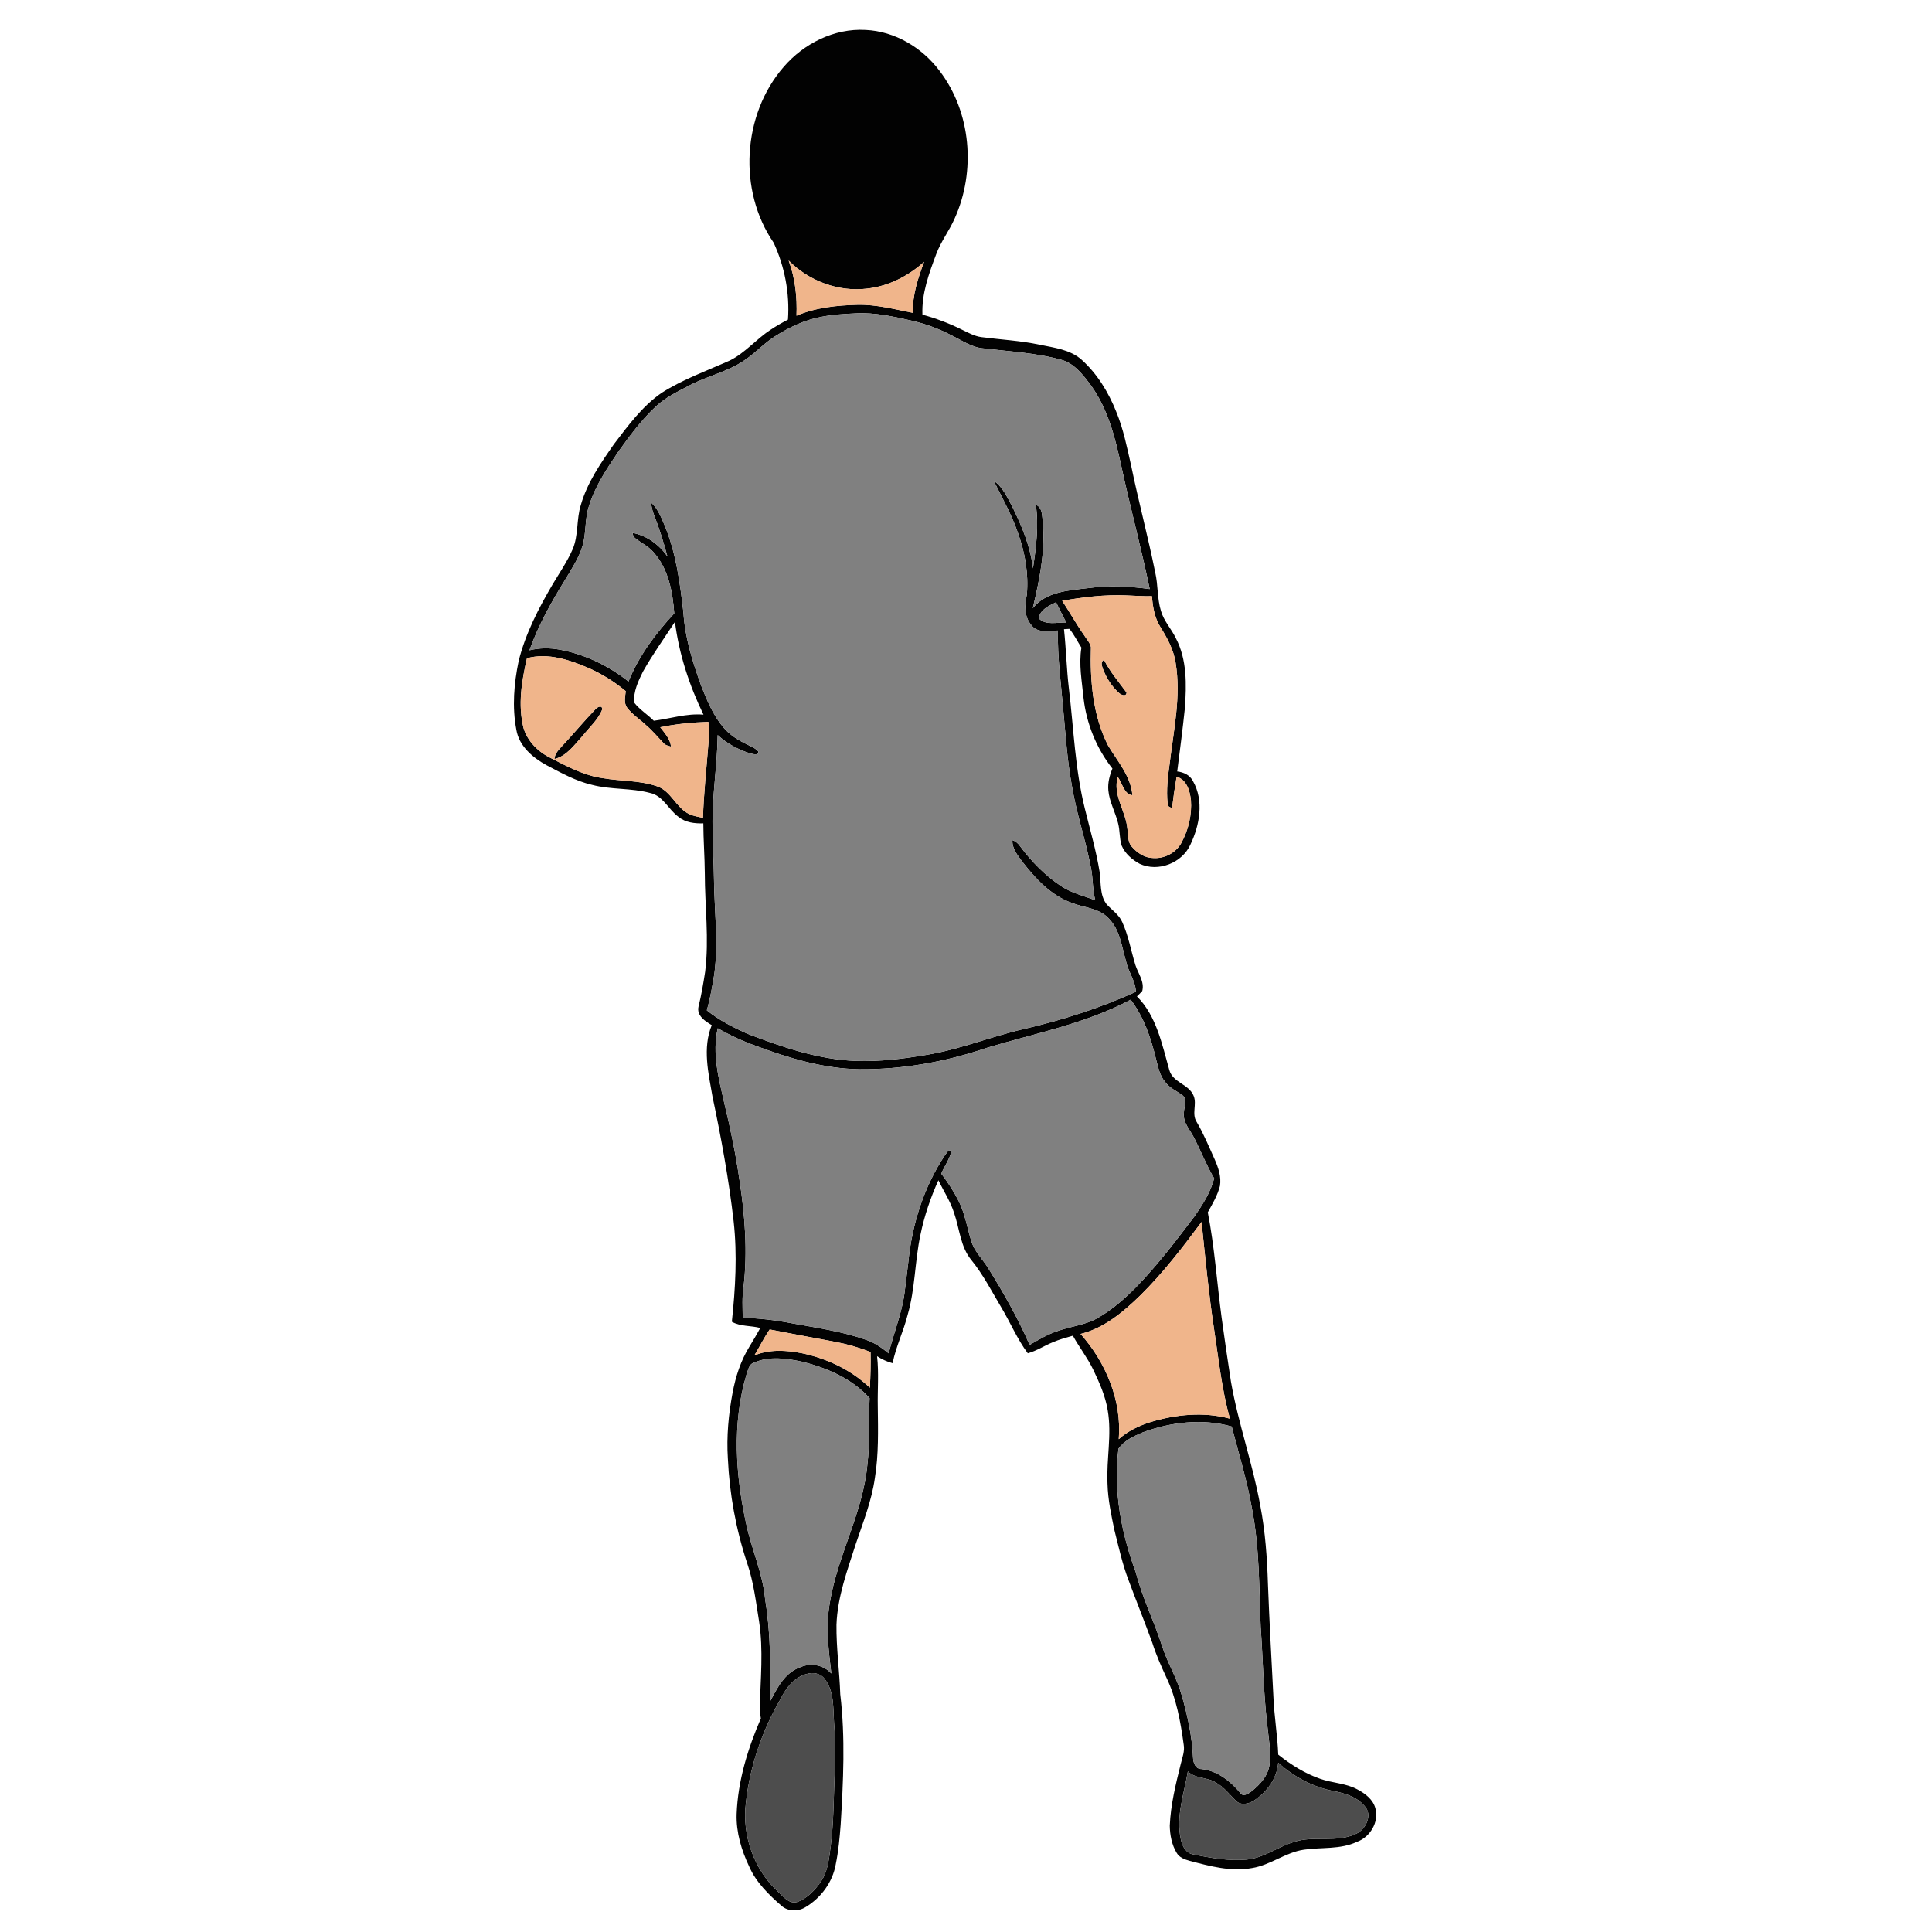 <?xml version="1.0" encoding="UTF-8" ?>
<!DOCTYPE svg PUBLIC "-//W3C//DTD SVG 1.1//EN" "http://www.w3.org/Graphics/SVG/1.1/DTD/svg11.dtd">
<svg width="1000pt" height="1000pt" viewBox="0 0 1000 1000" version="1.1" xmlns="http://www.w3.org/2000/svg">
	<g id="#020202ff">
		<path fill="#020202" opacity="1.00"
			d=" M 405.63 34.63 C 416.05 22.53 431.83 14.57 448.00 15.49 C 463.16 16.16 477.27 24.62 486.28 36.62 C 502.73 58.10 505.18 88.62 494.14 113.06 C 491.36 119.45 486.97 125.02 484.57 131.59 C 480.81 141.60 477.00 152.00 477.45 162.87 C 484.39 164.76 491.15 167.31 497.60 170.50 C 500.94 172.09 504.24 174.00 507.96 174.50 C 518.03 175.81 528.22 176.31 538.17 178.44 C 545.64 179.99 553.86 180.91 559.82 186.18 C 567.94 193.48 573.75 203.04 577.77 213.13 C 581.46 222.07 583.35 231.60 585.48 241.00 C 589.28 259.48 594.21 277.72 597.92 296.23 C 599.47 302.80 598.90 309.69 600.90 316.19 C 602.39 321.45 606.31 325.48 608.62 330.34 C 614.44 341.41 614.16 354.39 613.29 366.53 C 612.14 377.47 610.72 388.38 609.32 399.30 C 612.67 399.67 615.96 401.22 617.52 404.37 C 623.23 414.45 620.95 427.09 616.19 437.08 C 611.92 446.70 599.45 451.56 589.88 447.10 C 585.98 444.97 582.34 441.85 580.57 437.69 C 579.36 433.95 579.72 429.93 578.73 426.15 C 577.32 420.35 574.18 415.03 573.67 409.02 C 573.33 405.16 574.33 401.34 575.79 397.81 C 567.47 387.30 562.33 374.49 560.82 361.19 C 559.99 352.57 558.31 343.87 559.74 335.22 C 557.66 331.98 555.99 328.47 553.53 325.50 C 552.83 325.54 551.42 325.62 550.72 325.66 C 551.82 335.93 552.05 346.27 553.27 356.52 C 555.75 377.24 556.45 398.26 561.53 418.60 C 564.21 429.52 567.39 440.35 569.19 451.47 C 569.95 457.05 569.14 463.36 572.82 468.10 C 575.56 471.09 579.19 473.40 580.87 477.27 C 584.11 484.36 585.40 492.14 587.70 499.56 C 589.11 503.92 592.47 508.10 591.23 512.93 C 590.36 513.91 589.44 514.84 588.47 515.72 C 598.63 525.89 601.45 540.53 605.23 553.83 C 607.01 560.40 615.42 561.13 617.82 567.20 C 619.63 571.51 616.71 576.55 619.36 580.66 C 623.05 586.89 625.77 593.61 628.76 600.19 C 630.62 604.43 632.21 609.12 631.45 613.81 C 630.22 618.72 627.58 623.11 625.15 627.50 C 628.66 645.43 629.85 663.70 632.28 681.79 C 633.77 692.90 635.44 703.98 637.12 715.06 C 640.89 736.82 648.47 757.69 652.34 779.43 C 654.92 792.79 655.86 806.39 656.29 819.97 C 657.01 839.31 658.13 858.63 659.10 877.96 C 659.49 888.07 661.22 898.08 661.62 908.20 C 668.16 913.41 675.36 917.94 683.30 920.70 C 689.65 922.95 696.70 922.95 702.69 926.26 C 706.67 928.36 710.70 931.42 711.90 935.99 C 713.89 943.07 709.14 950.95 702.34 953.35 C 693.76 957.38 684.08 956.07 674.97 957.39 C 665.39 958.75 657.59 965.41 648.04 966.91 C 637.14 968.92 626.20 965.92 615.71 963.16 C 613.14 962.44 610.37 961.46 609.01 958.99 C 606.49 954.82 605.56 949.83 605.47 945.01 C 605.93 934.14 608.54 923.53 611.16 913.02 C 611.95 909.72 613.31 906.41 612.67 902.97 C 611.05 891.12 608.91 879.13 603.72 868.26 C 601.02 862.41 598.39 856.52 596.46 850.37 C 592.47 839.48 588.16 828.72 584.12 817.86 C 580.92 809.52 579.05 800.76 576.85 792.12 C 575.17 784.17 573.46 776.16 573.24 768.01 C 572.62 755.35 575.55 742.63 573.36 730.03 C 572.17 722.66 569.11 715.77 565.92 709.08 C 562.94 702.85 558.64 697.39 555.31 691.36 C 551.77 692.35 548.23 693.33 544.85 694.78 C 540.50 696.55 536.54 699.22 531.98 700.46 C 526.47 693.09 522.97 684.53 518.24 676.68 C 513.31 668.38 508.87 659.72 502.77 652.20 C 497.08 645.31 496.70 636.03 493.86 627.90 C 491.98 621.86 488.42 616.56 485.72 610.89 C 481.68 619.88 478.45 629.26 476.46 638.93 C 473.48 652.73 473.74 667.11 469.75 680.71 C 467.64 689.15 463.71 697.05 462.01 705.59 C 459.14 704.85 456.47 703.57 453.98 701.98 C 454.95 710.65 454.17 719.36 454.34 728.05 C 454.49 740.40 454.83 752.82 452.83 765.05 C 451.17 776.79 446.76 787.85 443.00 799.02 C 438.62 812.71 433.47 826.45 432.96 840.98 C 432.82 853.02 434.53 864.97 434.92 876.99 C 437.61 899.39 436.48 921.98 435.13 944.43 C 434.61 951.34 433.97 958.27 432.56 965.07 C 430.96 974.20 424.94 982.33 417.05 987.07 C 413.24 989.49 407.97 989.49 404.50 986.44 C 397.90 980.68 391.36 974.33 387.80 966.17 C 383.78 957.71 380.99 948.47 381.28 939.03 C 381.90 921.85 387.02 905.16 393.82 889.48 C 393.52 887.67 393.23 885.86 393.26 884.04 C 393.62 869.12 395.18 854.08 392.90 839.24 C 391.27 829.14 390.08 818.89 386.76 809.17 C 380.94 791.68 377.59 773.39 376.74 754.98 C 375.99 743.55 377.08 732.08 379.19 720.85 C 380.76 712.51 383.42 704.26 387.91 697.01 C 389.88 693.84 391.72 690.61 393.53 687.36 C 388.69 686.05 383.20 686.67 378.80 684.14 C 380.64 666.94 381.64 649.53 379.74 632.28 C 377.26 610.52 373.30 588.95 368.77 567.53 C 366.67 555.44 363.55 542.47 368.40 530.62 C 364.99 528.57 360.49 525.72 361.55 521.03 C 363.02 515.08 364.04 509.05 364.98 503.00 C 367.11 486.05 364.81 469.00 364.81 452.01 C 364.74 443.39 364.07 434.79 364.04 426.17 C 359.56 426.30 354.78 425.77 351.21 422.81 C 345.94 419.07 343.26 411.86 336.47 410.43 C 326.66 407.78 316.29 408.82 306.46 406.24 C 298.07 404.30 290.49 400.05 282.94 396.09 C 275.78 392.22 268.65 386.17 267.26 377.72 C 265.02 365.94 266.02 353.81 268.45 342.14 C 271.99 327.90 278.80 314.77 286.20 302.19 C 289.71 296.31 293.63 290.63 296.38 284.33 C 299.51 277.05 298.28 268.86 300.63 261.39 C 303.95 249.75 310.97 239.67 317.81 229.86 C 325.12 220.29 332.40 210.29 342.42 203.37 C 353.44 196.35 365.82 191.94 377.70 186.63 C 385.69 182.69 391.40 175.54 398.80 170.74 C 401.70 168.78 404.75 167.06 407.85 165.44 C 408.81 151.85 406.16 138.03 400.48 125.68 C 381.91 98.67 384.16 59.38 405.63 34.63 M 408.20 134.84 C 411.59 143.93 412.65 153.75 412.27 163.41 C 422.27 159.14 433.25 158.04 444.02 157.76 C 453.67 157.58 463.07 160.09 472.47 161.91 C 472.25 152.77 475.13 143.95 478.33 135.51 C 470.15 142.89 459.86 148.17 448.83 149.38 C 433.98 151.22 418.65 145.43 408.20 134.84 M 425.03 164.01 C 416.44 165.61 408.42 169.44 401.10 174.12 C 395.44 177.67 390.97 182.76 385.40 186.43 C 376.84 192.40 366.41 194.52 357.24 199.29 C 351.07 202.56 344.59 205.55 339.46 210.40 C 331.96 217.38 325.88 225.70 319.91 233.98 C 314.01 242.77 307.95 251.72 304.85 261.95 C 302.59 268.63 303.52 275.88 301.48 282.62 C 299.62 288.80 296.02 294.23 292.73 299.72 C 285.48 311.45 278.65 323.55 274.04 336.59 C 279.18 335.32 284.54 335.28 289.73 336.26 C 302.73 338.66 314.97 344.57 325.31 352.76 C 330.61 339.53 339.36 327.88 348.99 317.49 C 348.16 306.30 345.97 294.33 338.18 285.74 C 335.32 282.39 331.09 280.73 327.90 277.79 C 327.76 277.29 327.48 276.29 327.34 275.79 C 334.79 277.21 341.20 281.90 345.48 288.06 C 343.47 280.76 341.26 273.50 338.49 266.45 C 337.65 264.43 337.19 262.28 336.99 260.12 C 340.50 263.23 342.19 267.74 344.01 271.94 C 349.94 286.21 351.97 301.68 353.72 316.92 C 354.54 330.06 358.47 342.73 362.97 355.02 C 365.94 362.58 369.12 370.27 374.44 376.52 C 377.71 380.44 382.15 383.14 386.69 385.33 C 388.74 386.40 391.04 387.20 392.58 389.03 C 392.45 391.38 389.52 390.15 388.15 389.93 C 382.04 387.94 376.19 384.86 371.47 380.45 C 371.26 396.35 368.51 412.12 368.81 428.04 C 368.71 436.70 369.46 445.33 369.53 453.98 C 369.67 470.68 371.94 487.43 369.74 504.08 C 368.70 510.42 367.62 516.76 365.85 522.94 C 372.13 528.04 379.43 531.75 386.78 535.05 C 404.84 541.98 423.53 548.43 443.04 549.13 C 455.48 549.57 467.90 548.00 480.14 545.90 C 497.35 543.01 513.57 536.30 530.56 532.46 C 550.24 527.92 569.52 521.67 587.94 513.36 C 587.70 507.59 583.88 502.91 582.78 497.36 C 580.57 489.76 579.65 481.12 573.76 475.28 C 568.79 469.96 561.04 469.87 554.67 467.30 C 543.91 463.44 535.93 454.73 529.08 445.93 C 526.69 442.64 523.75 439.20 524.04 434.85 C 525.69 435.44 527.03 436.58 528.02 438.03 C 533.93 446.00 540.99 453.20 549.29 458.70 C 554.65 462.27 561.00 463.70 566.93 465.99 C 565.66 461.35 565.70 456.52 565.13 451.79 C 562.61 436.64 557.33 422.11 554.85 406.95 C 552.43 394.05 551.60 380.93 550.38 367.87 C 549.21 354.06 547.27 340.24 547.59 326.36 C 542.93 326.42 536.77 327.95 533.70 323.37 C 530.00 319.04 530.42 313.03 531.48 307.82 C 532.44 297.05 530.59 286.12 526.93 275.97 C 523.69 266.50 518.75 257.78 514.35 248.85 C 519.21 252.15 521.52 257.79 524.22 262.78 C 529.07 272.72 533.40 283.10 534.65 294.19 C 536.31 283.31 537.71 272.27 536.14 261.28 C 538.30 262.13 539.11 264.27 539.35 266.41 C 541.62 282.69 538.33 299.02 534.56 314.81 C 541.35 306.26 552.91 305.61 562.90 304.44 C 573.59 302.99 584.43 303.41 595.10 304.89 C 590.67 283.48 584.94 262.37 580.33 241.00 C 577.20 226.50 573.46 211.65 564.64 199.44 C 560.52 193.98 555.99 187.92 549.01 186.14 C 535.98 182.61 522.44 181.93 509.09 180.34 C 502.93 179.86 497.83 176.15 492.43 173.55 C 485.94 170.16 479.02 167.60 471.87 165.98 C 462.40 163.81 452.75 161.67 442.98 162.20 C 436.97 162.50 430.94 162.84 425.03 164.01 M 549.78 310.97 C 553.69 316.86 557.09 323.08 561.19 328.85 C 562.38 330.85 564.20 332.62 564.67 334.96 C 564.14 352.14 565.56 370.11 573.43 385.69 C 578.30 393.95 585.30 401.61 586.13 411.62 C 581.59 411.02 581.01 405.28 578.53 402.19 C 575.85 411.61 582.73 419.79 583.52 428.90 C 584.03 432.00 583.54 435.60 585.74 438.16 C 588.53 441.42 592.46 444.08 596.89 444.12 C 602.66 444.52 608.55 441.50 611.39 436.43 C 615.12 429.66 616.99 421.78 616.42 414.06 C 615.83 409.31 614.24 403.51 609.01 402.04 C 608.10 407.37 607.33 412.73 606.66 418.10 C 605.39 417.98 604.35 417.29 604.35 415.93 C 603.63 408.96 604.45 401.95 605.43 395.04 C 607.48 377.82 611.37 360.43 608.50 343.06 C 607.47 336.28 604.14 330.18 600.55 324.44 C 597.60 319.69 596.64 314.07 596.24 308.57 C 591.83 308.68 587.44 308.34 583.04 308.18 C 571.89 307.68 560.75 309.07 549.78 310.97 M 537.69 320.06 C 541.26 323.89 547.28 321.99 551.91 322.23 C 550.08 318.75 548.32 315.25 546.62 311.72 C 543.01 313.51 538.25 315.53 537.69 320.06 M 332.76 347.68 C 330.31 352.60 327.79 358.04 328.23 363.65 C 331.08 367.32 335.15 369.77 338.40 373.06 C 346.98 371.98 355.36 369.15 364.12 369.90 C 356.79 354.80 351.46 338.56 349.35 321.88 C 343.73 330.42 337.78 338.76 332.76 347.68 M 272.76 340.69 C 270.01 352.46 268.02 364.84 270.96 376.78 C 273.11 383.89 278.77 389.38 285.37 392.52 C 293.82 396.83 302.42 401.44 311.94 402.76 C 321.28 404.39 331.01 403.84 340.06 406.98 C 347.40 409.42 349.87 418.06 356.66 421.33 C 358.92 422.40 361.42 422.78 363.85 423.31 C 364.27 410.51 365.66 397.79 366.66 385.04 C 366.89 381.25 367.39 377.41 366.65 373.64 C 358.29 373.93 349.93 374.73 341.73 376.42 C 344.08 379.45 346.85 382.47 347.33 386.45 C 345.95 386.02 344.39 385.79 343.42 384.61 C 340.47 381.53 337.75 378.23 334.51 375.45 C 331.27 372.35 327.35 369.94 324.63 366.34 C 322.72 363.84 323.62 360.57 323.88 357.73 C 318.19 352.99 311.86 349.02 305.11 345.97 C 295.06 341.63 283.74 337.70 272.76 340.69 M 510.60 542.41 C 489.53 549.59 467.30 553.58 445.01 553.43 C 426.52 553.18 408.61 547.79 391.42 541.40 C 384.51 538.96 377.85 535.88 371.50 532.23 C 368.49 545.22 372.03 558.32 374.89 570.98 C 378.09 584.14 380.82 597.41 382.76 610.82 C 385.57 629.12 387.02 647.77 384.85 666.23 C 384.02 671.49 384.40 676.80 384.43 682.10 C 392.76 682.31 401.06 683.26 409.24 684.82 C 422.45 687.23 435.88 689.10 448.59 693.61 C 452.84 695.05 456.51 697.70 459.98 700.49 C 462.53 690.09 466.71 680.09 468.16 669.43 C 468.89 663.95 469.48 658.45 470.18 652.97 C 472.11 633.53 478.24 614.32 489.07 597.98 C 489.99 597.02 490.64 594.83 492.42 595.76 C 491.63 600.01 488.80 603.54 487.21 607.51 C 490.61 611.96 493.69 616.69 496.22 621.69 C 499.45 628.14 500.59 635.32 502.66 642.16 C 504.25 647.71 508.61 651.72 511.56 656.52 C 519.48 669.27 526.92 682.34 532.92 696.12 C 537.68 693.40 542.42 690.53 547.68 688.85 C 554.47 686.47 561.89 685.81 568.21 682.17 C 575.84 677.81 582.47 671.92 588.60 665.67 C 599.47 654.40 608.94 641.89 618.39 629.43 C 622.55 623.43 626.61 617.08 628.45 609.93 C 624.45 603.17 621.62 595.82 618.02 588.86 C 615.94 584.74 612.18 581.00 612.78 576.02 C 612.72 573.01 614.93 569.19 612.02 566.88 C 608.98 564.67 605.36 563.15 603.09 560.02 C 600.09 556.57 599.40 551.91 598.21 547.66 C 595.65 536.96 591.94 526.29 585.25 517.43 C 561.90 529.90 535.70 534.82 510.60 542.41 M 590.31 670.42 C 581.47 679.04 571.56 687.43 559.29 690.45 C 572.39 705.19 580.72 724.99 579.07 744.92 C 583.69 740.74 589.40 738.02 595.29 736.13 C 608.56 732.10 623.06 730.61 636.58 734.30 C 632.39 719.14 630.74 703.46 628.40 687.96 C 625.60 669.54 623.85 651.00 621.92 632.49 C 612.11 645.71 602.04 658.82 590.31 670.42 M 398.39 688.14 C 395.42 692.42 393.16 697.13 390.46 701.58 C 398.21 698.32 406.94 698.82 415.02 700.42 C 428.03 703.15 440.58 709.04 450.24 718.28 C 450.58 712.13 450.73 705.98 450.59 699.82 C 444.61 697.45 438.40 695.67 432.08 694.50 C 420.83 692.45 409.62 690.27 398.39 688.14 M 390.24 705.32 C 387.54 706.15 387.24 709.27 386.35 711.53 C 378.84 736.85 380.70 763.94 386.38 789.43 C 389.18 802.36 394.88 814.57 396.04 827.86 C 398.96 845.38 398.84 863.19 398.46 880.89 C 402.17 873.99 406.00 865.97 413.87 863.09 C 419.40 860.54 426.18 861.60 430.29 866.22 C 428.86 854.17 427.36 841.88 429.46 829.82 C 433.42 805.19 446.74 782.97 448.96 757.97 C 450.34 746.59 449.53 735.10 450.10 723.68 C 441.10 713.62 428.14 708.06 415.29 704.83 C 407.12 703.11 398.12 701.82 390.24 705.32 M 591.49 741.39 C 586.84 743.33 581.89 745.62 578.92 749.87 C 576.16 771.57 580.39 793.66 587.95 814.03 C 591.24 827.05 597.37 839.10 601.44 851.87 C 604.25 860.70 609.27 868.67 611.70 877.65 C 614.75 888.20 617.06 899.05 617.54 910.05 C 617.69 912.62 618.86 915.70 621.92 915.67 C 630.11 916.52 636.82 921.90 641.94 928.00 C 643.30 930.18 645.90 928.56 647.44 927.47 C 652.04 923.90 656.49 919.16 657.13 913.10 C 657.88 905.96 656.52 898.84 655.80 891.76 C 653.94 875.23 653.70 858.59 652.52 842.01 C 651.67 821.67 651.95 801.16 648.06 781.09 C 645.62 766.59 641.17 752.57 637.53 738.36 C 622.43 734.09 606.05 736.05 591.49 741.39 M 417.41 866.47 C 411.17 868.18 406.87 873.58 404.15 879.18 C 394.57 895.62 388.17 914.02 386.09 932.97 C 383.93 949.85 390.20 967.74 402.81 979.25 C 405.48 981.70 408.41 985.64 412.55 984.49 C 417.81 982.66 421.81 978.34 424.92 973.87 C 428.53 968.63 429.06 962.10 429.92 955.98 C 431.51 943.71 431.48 931.33 431.99 918.99 C 432.25 909.98 432.48 900.96 431.72 891.98 C 431.17 884.24 431.92 875.56 426.87 869.06 C 424.77 866.08 420.72 865.40 417.41 866.47 M 649.01 932.00 C 646.33 933.70 642.36 934.63 639.82 932.20 C 636.44 928.92 633.58 925.00 629.38 922.69 C 624.90 919.73 618.79 920.82 614.83 916.88 C 612.88 928.45 608.59 940.19 611.19 952.00 C 611.84 955.57 613.99 959.49 617.98 959.92 C 626.86 961.72 635.97 963.31 645.06 962.55 C 653.92 961.79 661.14 956.06 669.44 953.50 C 680.02 949.81 691.89 954.12 702.15 949.06 C 707.09 946.68 710.60 939.25 706.29 934.80 C 702.02 929.69 695.35 928.00 689.10 926.81 C 678.87 924.58 669.35 919.41 661.61 912.39 C 660.99 920.56 655.69 927.61 649.01 932.00 Z" />
		<path fill="#020202" opacity="1.00"
			d=" M 570.87 346.23 C 570.35 344.67 569.50 342.48 571.43 341.55 C 574.53 347.71 579.05 352.94 583.10 358.46 C 583.03 360.72 580.42 359.75 579.34 358.80 C 575.48 355.45 572.70 350.96 570.87 346.23 Z" />
		<path fill="#020202" opacity="1.00"
			d=" M 308.14 367.18 C 308.98 366.15 311.48 364.63 311.78 367.02 C 309.76 372.37 305.23 376.27 301.74 380.67 C 297.44 385.33 293.47 391.30 286.97 392.87 C 287.17 390.04 289.21 388.04 291.01 386.08 C 296.82 379.87 302.23 373.29 308.14 367.18 Z" />
	</g>
	<g id="#f0b58bff">
		<path fill="#f0b58b" opacity="1.00"
			d=" M 408.20 134.84 C 418.65 145.43 433.98 151.22 448.83 149.38 C 459.86 148.17 470.15 142.89 478.33 135.51 C 475.13 143.95 472.25 152.77 472.47 161.91 C 463.07 160.09 453.67 157.58 444.02 157.76 C 433.25 158.04 422.27 159.14 412.27 163.41 C 412.65 153.75 411.59 143.93 408.20 134.84 Z" />
		<path fill="#f0b58b" opacity="1.00"
			d=" M 549.78 310.97 C 560.75 309.07 571.89 307.68 583.04 308.18 C 587.44 308.34 591.83 308.68 596.24 308.57 C 596.64 314.07 597.60 319.69 600.55 324.44 C 604.14 330.18 607.47 336.28 608.50 343.06 C 611.37 360.43 607.48 377.82 605.43 395.04 C 604.45 401.95 603.63 408.96 604.35 415.93 C 604.35 417.29 605.39 417.98 606.66 418.10 C 607.33 412.73 608.10 407.37 609.01 402.04 C 614.24 403.51 615.83 409.31 616.42 414.06 C 616.99 421.78 615.12 429.66 611.39 436.43 C 608.55 441.50 602.66 444.52 596.89 444.12 C 592.46 444.08 588.53 441.42 585.74 438.16 C 583.54 435.60 584.03 432.00 583.52 428.90 C 582.73 419.79 575.85 411.61 578.53 402.19 C 581.01 405.28 581.59 411.02 586.13 411.62 C 585.30 401.61 578.30 393.95 573.43 385.69 C 565.56 370.11 564.14 352.14 564.67 334.96 C 564.20 332.62 562.38 330.85 561.19 328.85 C 557.09 323.08 553.69 316.86 549.78 310.97 M 570.87 346.23 C 572.70 350.96 575.48 355.45 579.34 358.80 C 580.42 359.75 583.03 360.72 583.10 358.46 C 579.05 352.94 574.53 347.71 571.43 341.55 C 569.50 342.48 570.35 344.67 570.87 346.23 Z" />
		<path fill="#f0b58b" opacity="1.00"
			d=" M 272.76 340.69 C 283.74 337.70 295.06 341.63 305.11 345.97 C 311.86 349.02 318.19 352.99 323.88 357.73 C 323.62 360.57 322.72 363.84 324.63 366.34 C 327.35 369.94 331.27 372.35 334.51 375.45 C 337.75 378.23 340.47 381.53 343.42 384.61 C 344.39 385.79 345.95 386.02 347.33 386.45 C 346.85 382.47 344.08 379.45 341.73 376.42 C 349.93 374.73 358.29 373.93 366.65 373.64 C 367.39 377.41 366.89 381.25 366.66 385.04 C 365.66 397.79 364.27 410.51 363.85 423.31 C 361.42 422.78 358.92 422.40 356.66 421.33 C 349.87 418.06 347.40 409.42 340.06 406.98 C 331.01 403.84 321.28 404.39 311.94 402.76 C 302.42 401.44 293.82 396.83 285.37 392.52 C 278.77 389.38 273.11 383.89 270.96 376.78 C 268.02 364.84 270.01 352.46 272.76 340.69 M 308.14 367.18 C 302.23 373.29 296.82 379.87 291.01 386.08 C 289.21 388.04 287.17 390.04 286.97 392.87 C 293.47 391.30 297.44 385.33 301.74 380.67 C 305.23 376.27 309.76 372.37 311.78 367.02 C 311.48 364.63 308.98 366.15 308.14 367.18 Z" />
		<path fill="#f0b58b" opacity="1.00"
			d=" M 590.31 670.42 C 602.04 658.82 612.11 645.71 621.92 632.49 C 623.85 651.00 625.60 669.54 628.40 687.96 C 630.74 703.46 632.39 719.14 636.58 734.30 C 623.06 730.61 608.56 732.10 595.29 736.13 C 589.40 738.02 583.69 740.74 579.07 744.92 C 580.72 724.99 572.39 705.19 559.29 690.45 C 571.56 687.43 581.47 679.04 590.31 670.42 Z" />
		<path fill="#f0b58b" opacity="1.00"
			d=" M 398.39 688.14 C 409.62 690.27 420.83 692.45 432.08 694.50 C 438.40 695.67 444.61 697.45 450.59 699.82 C 450.73 705.98 450.58 712.13 450.24 718.28 C 440.58 709.04 428.03 703.15 415.02 700.42 C 406.94 698.82 398.21 698.32 390.46 701.58 C 393.16 697.13 395.42 692.42 398.39 688.14 Z" />
	</g>
	<g id="#f11b27ff">
		<path fill="grey" opacity="1.00"
			d=" M 425.03 164.01 C 430.94 162.84 436.97 162.50 442.98 162.20 C 452.75 161.67 462.40 163.81 471.87 165.98 C 479.02 167.60 485.94 170.16 492.43 173.55 C 497.83 176.15 502.93 179.86 509.09 180.34 C 522.44 181.93 535.98 182.61 549.01 186.14 C 555.99 187.92 560.52 193.98 564.64 199.44 C 573.46 211.65 577.20 226.50 580.33 241.00 C 584.94 262.37 590.67 283.48 595.10 304.89 C 584.43 303.41 573.59 302.99 562.90 304.44 C 552.91 305.61 541.35 306.26 534.56 314.81 C 538.33 299.02 541.62 282.69 539.35 266.41 C 539.11 264.27 538.30 262.13 536.14 261.28 C 537.71 272.27 536.31 283.31 534.65 294.19 C 533.40 283.10 529.07 272.72 524.22 262.78 C 521.52 257.79 519.21 252.15 514.35 248.85 C 518.75 257.78 523.69 266.50 526.93 275.97 C 530.59 286.12 532.44 297.05 531.48 307.82 C 530.42 313.03 530.00 319.04 533.70 323.37 C 536.77 327.95 542.93 326.42 547.59 326.36 C 547.27 340.24 549.21 354.06 550.38 367.87 C 551.60 380.93 552.43 394.05 554.85 406.95 C 557.33 422.11 562.61 436.64 565.13 451.79 C 565.70 456.52 565.66 461.35 566.93 465.99 C 561.00 463.70 554.65 462.27 549.29 458.70 C 540.99 453.20 533.93 446.00 528.02 438.03 C 527.03 436.58 525.69 435.44 524.04 434.85 C 523.75 439.20 526.69 442.64 529.08 445.93 C 535.93 454.73 543.91 463.44 554.67 467.30 C 561.04 469.87 568.79 469.96 573.76 475.28 C 579.65 481.12 580.57 489.76 582.78 497.36 C 583.88 502.91 587.70 507.59 587.94 513.36 C 569.52 521.67 550.24 527.92 530.56 532.46 C 513.57 536.30 497.35 543.01 480.14 545.90 C 467.90 548.00 455.48 549.57 443.04 549.13 C 423.53 548.43 404.84 541.98 386.78 535.05 C 379.43 531.75 372.13 528.04 365.85 522.94 C 367.62 516.76 368.70 510.42 369.74 504.08 C 371.94 487.43 369.67 470.68 369.53 453.98 C 369.46 445.33 368.71 436.70 368.81 428.04 C 368.51 412.12 371.26 396.35 371.47 380.45 C 376.19 384.86 382.04 387.94 388.15 389.93 C 389.52 390.15 392.45 391.38 392.58 389.03 C 391.04 387.20 388.74 386.40 386.69 385.33 C 382.15 383.14 377.71 380.44 374.44 376.52 C 369.12 370.27 365.94 362.58 362.97 355.02 C 358.47 342.73 354.54 330.06 353.72 316.92 C 351.97 301.68 349.94 286.21 344.01 271.94 C 342.19 267.74 340.50 263.23 336.99 260.12 C 337.19 262.28 337.65 264.43 338.49 266.45 C 341.26 273.50 343.47 280.76 345.48 288.06 C 341.20 281.90 334.79 277.21 327.34 275.79 C 327.48 276.29 327.76 277.29 327.90 277.79 C 331.09 280.73 335.32 282.39 338.18 285.74 C 345.97 294.33 348.16 306.30 348.99 317.49 C 339.36 327.88 330.61 339.53 325.31 352.76 C 314.97 344.57 302.73 338.66 289.73 336.26 C 284.54 335.28 279.18 335.32 274.04 336.59 C 278.65 323.55 285.48 311.45 292.73 299.72 C 296.02 294.23 299.62 288.80 301.48 282.62 C 303.52 275.88 302.59 268.63 304.85 261.95 C 307.95 251.72 314.01 242.77 319.91 233.98 C 325.88 225.70 331.96 217.38 339.46 210.40 C 344.59 205.55 351.07 202.56 357.24 199.29 C 366.41 194.52 376.84 192.40 385.40 186.43 C 390.97 182.76 395.44 177.67 401.10 174.12 C 408.42 169.44 416.44 165.61 425.03 164.01 Z" />
		<path fill="grey" opacity="1.00"
			d=" M 537.69 320.06 C 538.25 315.53 543.01 313.51 546.62 311.72 C 548.32 315.25 550.08 318.75 551.91 322.23 C 547.28 321.99 541.26 323.89 537.69 320.06 Z" />
	</g>
	<g id="#ffffffff">
		<path fill="grey" opacity="1.00"
			d=" M 510.60 542.41 C 535.70 534.82 561.90 529.90 585.25 517.43 C 591.94 526.29 595.65 536.96 598.21 547.66 C 599.40 551.91 600.09 556.57 603.09 560.02 C 605.36 563.15 608.98 564.67 612.02 566.88 C 614.93 569.19 612.72 573.01 612.78 576.02 C 612.18 581.00 615.94 584.74 618.02 588.86 C 621.62 595.82 624.45 603.17 628.45 609.93 C 626.61 617.08 622.55 623.43 618.39 629.43 C 608.94 641.89 599.47 654.40 588.60 665.67 C 582.47 671.92 575.84 677.81 568.21 682.17 C 561.89 685.81 554.47 686.47 547.68 688.85 C 542.42 690.53 537.68 693.40 532.92 696.12 C 526.92 682.34 519.48 669.27 511.56 656.52 C 508.61 651.72 504.25 647.71 502.66 642.16 C 500.59 635.32 499.45 628.14 496.22 621.69 C 493.69 616.69 490.61 611.96 487.21 607.51 C 488.80 603.54 491.63 600.01 492.42 595.76 C 490.64 594.83 489.99 597.02 489.07 597.98 C 478.24 614.32 472.11 633.53 470.18 652.97 C 469.48 658.45 468.89 663.95 468.16 669.43 C 466.71 680.09 462.53 690.09 459.98 700.49 C 456.51 697.70 452.84 695.05 448.59 693.61 C 435.88 689.10 422.45 687.23 409.24 684.82 C 401.06 683.26 392.76 682.31 384.43 682.10 C 384.40 676.80 384.02 671.49 384.85 666.23 C 387.02 647.77 385.57 629.12 382.76 610.82 C 380.82 597.41 378.09 584.14 374.89 570.98 C 372.03 558.32 368.49 545.22 371.50 532.23 C 377.85 535.88 384.51 538.96 391.42 541.40 C 408.61 547.79 426.52 553.18 445.01 553.43 C 467.30 553.58 489.53 549.59 510.60 542.41 Z" />
		<path fill="grey" opacity="1.00"
			d=" M 390.24 705.32 C 398.12 701.82 407.12 703.11 415.29 704.83 C 428.14 708.06 441.10 713.62 450.10 723.68 C 449.53 735.10 450.34 746.59 448.96 757.97 C 446.74 782.97 433.42 805.19 429.46 829.82 C 427.36 841.88 428.86 854.17 430.29 866.22 C 426.18 861.60 419.40 860.54 413.87 863.09 C 406.00 865.97 402.17 873.99 398.46 880.89 C 398.84 863.19 398.96 845.38 396.04 827.86 C 394.88 814.57 389.18 802.36 386.38 789.43 C 380.70 763.94 378.84 736.85 386.35 711.53 C 387.24 709.27 387.54 706.15 390.24 705.32 Z" />
		<path fill="grey" opacity="1.00"
			d=" M 591.49 741.39 C 606.05 736.05 622.43 734.09 637.53 738.36 C 641.17 752.57 645.62 766.59 648.06 781.09 C 651.95 801.16 651.67 821.67 652.52 842.01 C 653.70 858.59 653.94 875.23 655.80 891.76 C 656.52 898.84 657.88 905.96 657.13 913.10 C 656.49 919.16 652.04 923.90 647.44 927.47 C 645.90 928.56 643.30 930.18 641.94 928.00 C 636.82 921.90 630.11 916.52 621.92 915.67 C 618.86 915.70 617.69 912.62 617.54 910.05 C 617.06 899.05 614.75 888.20 611.70 877.65 C 609.27 868.67 604.25 860.70 601.44 851.87 C 597.37 839.10 591.24 827.05 587.95 814.03 C 580.39 793.66 576.16 771.57 578.92 749.87 C 581.89 745.62 586.84 743.33 591.49 741.39 Z" />
	</g>
	<g id="#4d4d4dff">
		<path fill="#4d4d4d" opacity="1.00"
			d=" M 417.41 866.47 C 420.72 865.40 424.77 866.08 426.87 869.06 C 431.92 875.56 431.17 884.24 431.72 891.98 C 432.48 900.96 432.25 909.98 431.99 918.99 C 431.48 931.33 431.51 943.71 429.92 955.98 C 429.06 962.10 428.53 968.63 424.92 973.87 C 421.81 978.34 417.81 982.66 412.55 984.49 C 408.41 985.64 405.48 981.70 402.81 979.25 C 390.20 967.74 383.93 949.85 386.09 932.97 C 388.17 914.02 394.57 895.62 404.15 879.18 C 406.87 873.58 411.17 868.18 417.41 866.47 Z" />
		<path fill="#4d4d4d" opacity="1.00"
			d=" M 649.01 932.00 C 655.69 927.61 660.99 920.56 661.61 912.39 C 669.35 919.41 678.87 924.58 689.10 926.81 C 695.35 928.00 702.02 929.69 706.29 934.80 C 710.60 939.25 707.09 946.68 702.15 949.06 C 691.89 954.12 680.02 949.81 669.44 953.50 C 661.14 956.06 653.92 961.79 645.06 962.55 C 635.97 963.31 626.86 961.72 617.98 959.92 C 613.99 959.49 611.84 955.57 611.19 952.00 C 608.59 940.19 612.88 928.45 614.83 916.88 C 618.79 920.82 624.90 919.73 629.38 922.69 C 633.58 925.00 636.44 928.92 639.82 932.20 C 642.36 934.63 646.33 933.70 649.01 932.00 Z" />
	</g>
</svg>